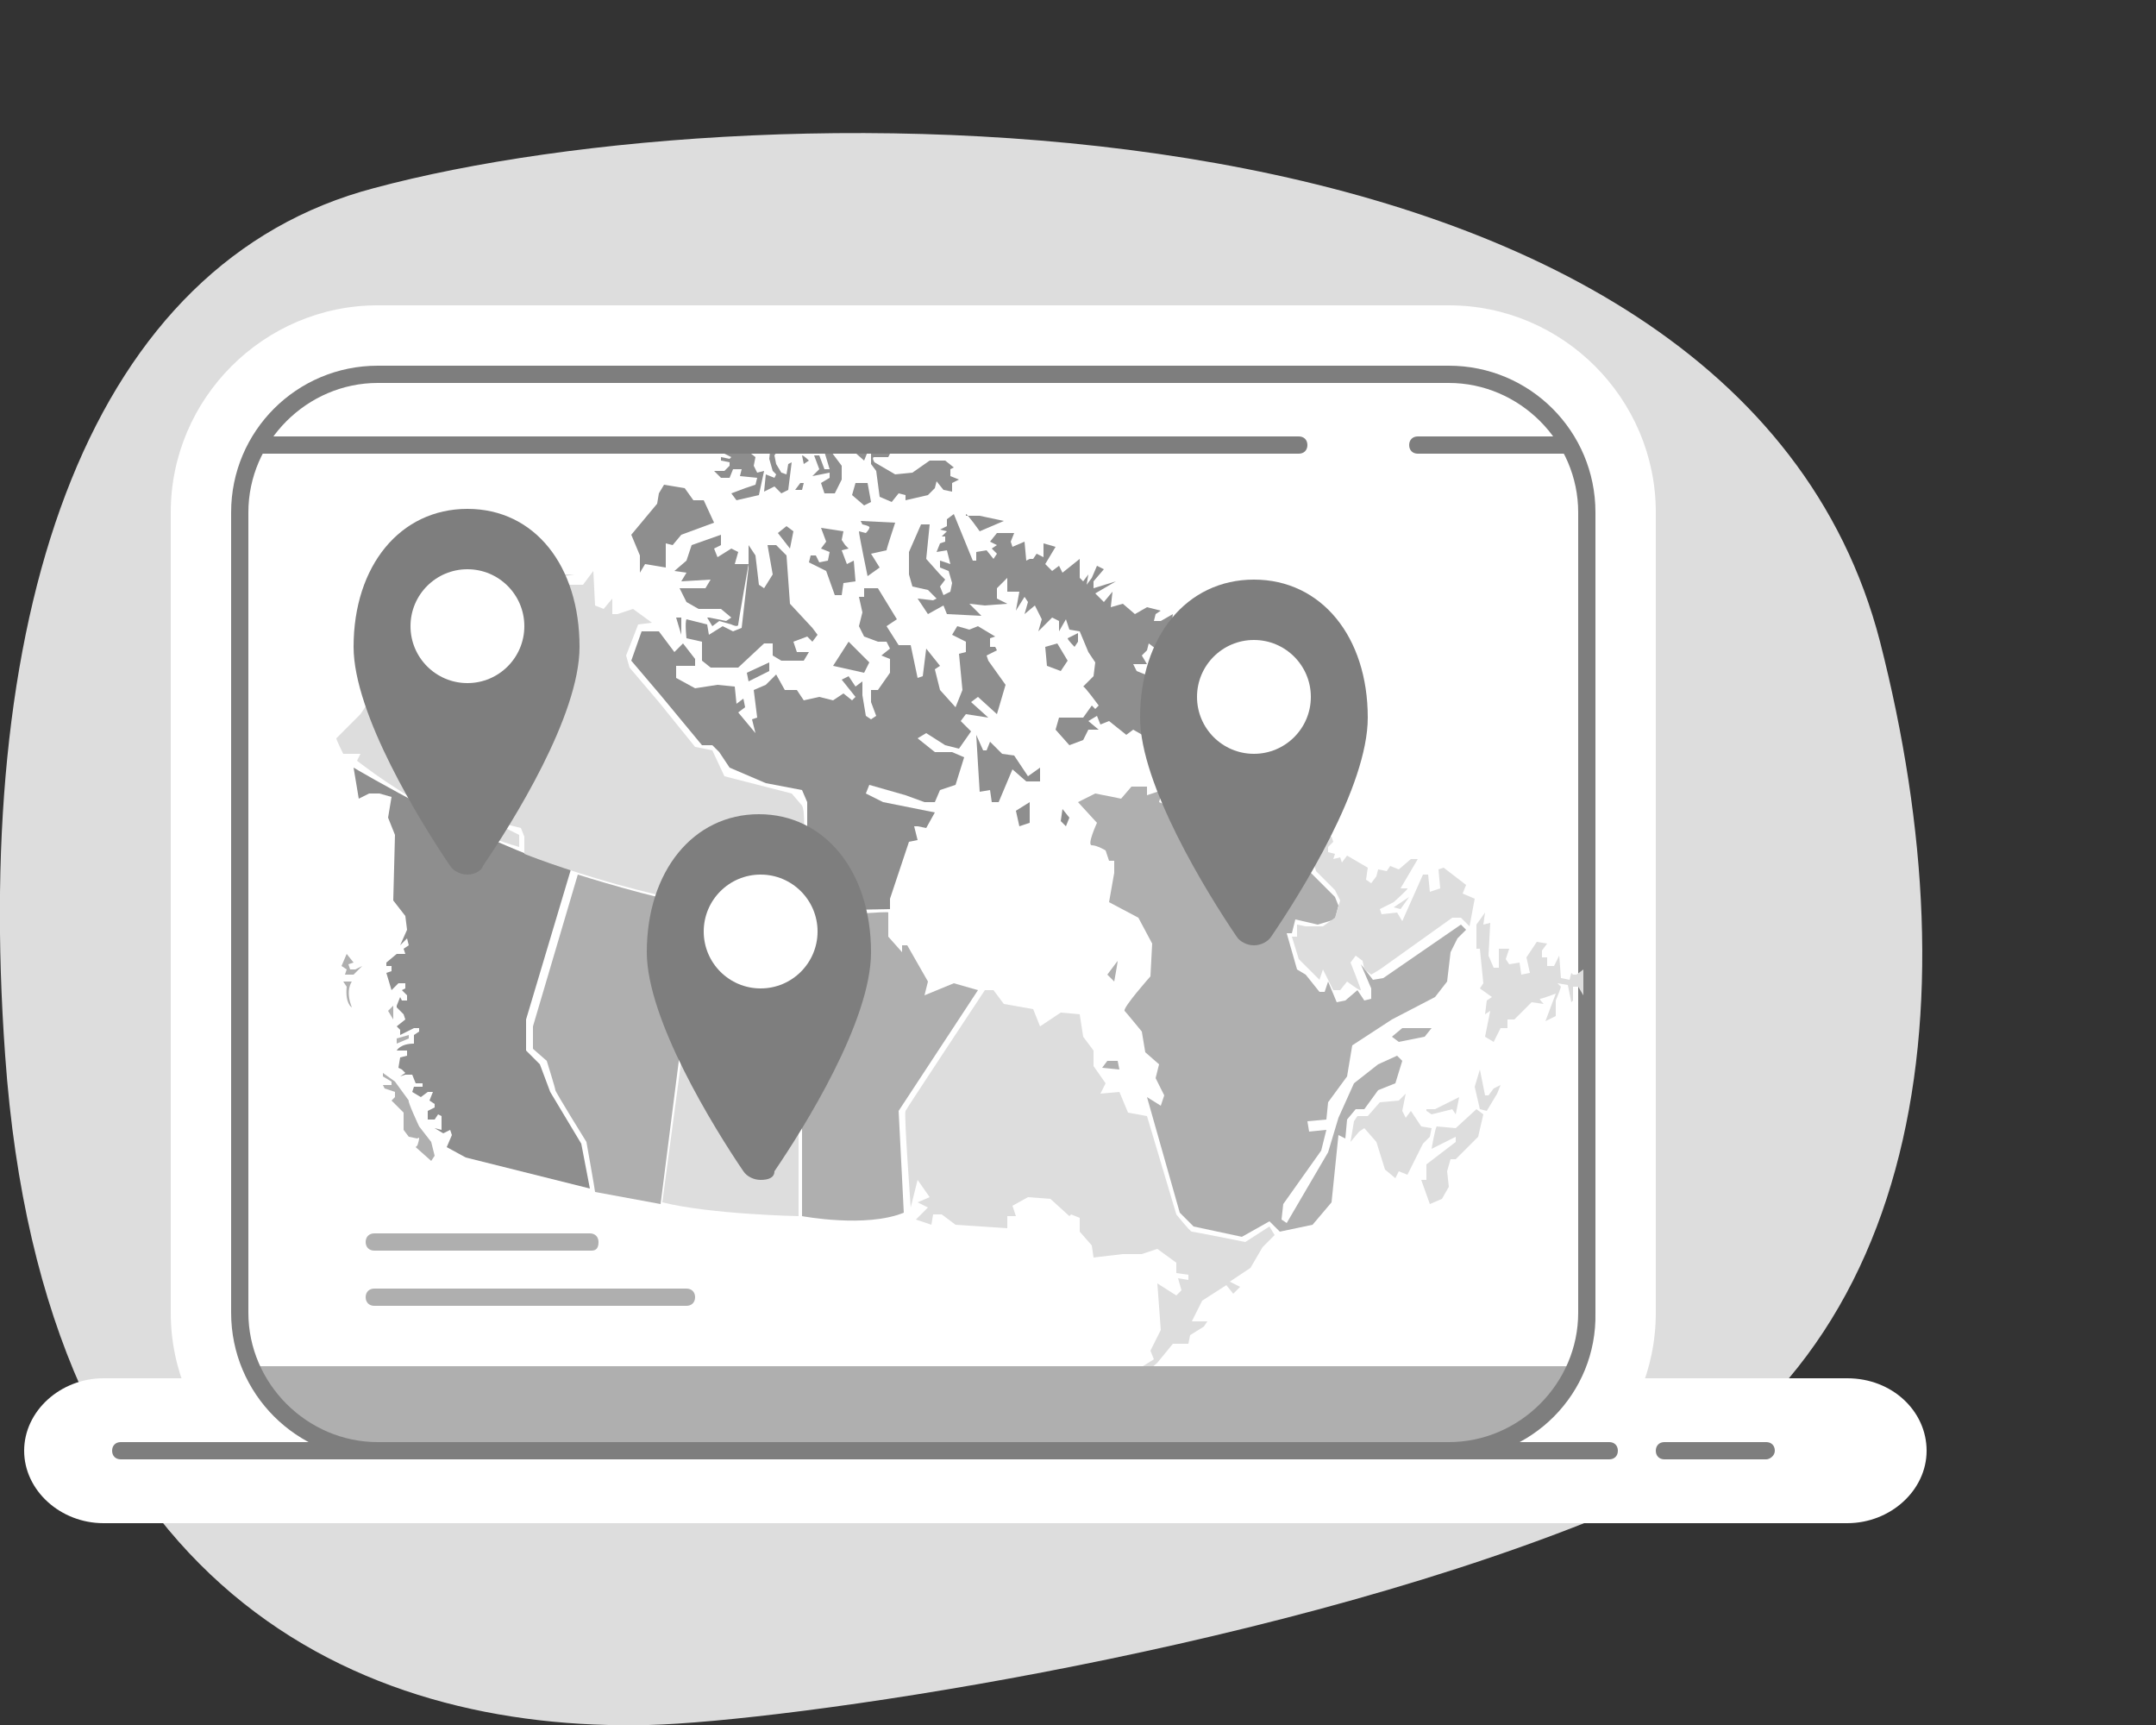<?xml version="1.0" encoding="UTF-8"?>
<svg enable-background="new 0 0 125 100" version="1.1" viewBox="0 0 125 100" xml:space="preserve" xmlns="http://www.w3.org/2000/svg" xmlns:xlink="http://www.w3.org/1999/xlink">
<rect x="0" y="0" width="125" height="100" fill="#333333" stroke="none"/>
<style type="text/css">
	.st0{fill:#DDDDDD;}
	.st1{fill:#FFFFFF;}
	.st2{clip-path:url(#c);}
	.st3{fill:#7E7E7E;}
	.st4{fill:#AFAFAF;}
	.st5{clip-path:url(#a);}
	.st6{fill:#8E8E8E;}
</style>
		<path class="st0" d="m21.7 10.9c22.3-6 78.8-6.6 87.3 26.3 5.5 21.5 2.5 43.1-16.9 51-19.6 7.8-46.7 11.6-54.5 11.8-16.8 0.4-35.1-7.7-37.3-38.8-1.9-26.3 5-46 21.4-50.3z"/>
		<path class="st1" d="M6,88.3c-2.5,0-4.6-1.9-4.6-4.2s2.1-4.2,4.6-4.2h101.1c2.6,0,4.6,1.9,4.6,4.2s-2.1,4.2-4.6,4.2H6z"/>
		<path class="st1" d="m21.9 88.1c-6.6 0-12-5.4-12-12v-46.4c0-6.6 5.4-12 12-12h62.1c6.6 0 12 5.4 12 12v46.4c0 6.6-5.4 12-12 12h-62.1z"/>
					<defs>
						<path id="d" d="m84.1 84.1h-62.2c-4.4 0-8-3.6-8-8v-46.4c0-4.4 3.6-8 8-8h62.1c4.4 0 8 3.6 8 8v46.4c0.1 4.4-3.5 8-7.9 8z"/>
					</defs>
					<clipPath id="c">
						<use xlink:href="#d"/>
					</clipPath>
					<g class="st2">
							<polyline class="st1" points="75.2 25.8 10 25.8 10 19.2 94.8 19.2 94.8 25.8 82.2 25.8"/>
							<path class="st3" d="m95.3 26.3h-13.1c-0.3 0-0.5-0.2-0.5-0.5s0.2-0.5 0.5-0.5h12.2v-5.6h-83.9v5.6h64.8c0.3 0 0.5 0.2 0.5 0.5s-0.2 0.5-0.5 0.5h-65.8v-7.6h85.8v7.6z"/>
						<rect class="st4" x="10" y="79.2" width="84.8" height="6.7"/>
					</g>
		<path class="st3" d="m84.1 84.6h-62.2c-4.7 0-8.5-3.8-8.5-8.5v-46.4c0-4.7 3.8-8.5 8.5-8.5h62.1c4.7 0 8.5 3.8 8.5 8.5v46.4c0.1 4.7-3.7 8.5-8.4 8.5zm-62.2-62.4c-4.1 0-7.5 3.4-7.5 7.5v46.4c0 4.1 3.4 7.5 7.5 7.5h62.1c4.1 0 7.5-3.4 7.5-7.5v-46.4c0-4.1-3.4-7.5-7.5-7.5h-62.1z"/>
		<path class="st3" d="M93.3,84.6H7c-0.3,0-0.5-0.2-0.5-0.5s0.2-0.5,0.5-0.5h86.3c0.3,0,0.5,0.2,0.5,0.5S93.6,84.6,93.3,84.6z"/>
		<path class="st3" d="m102.4 84.6h-5.9c-0.3 0-0.5-0.2-0.5-0.5s0.2-0.5 0.5-0.5h5.9c0.3 0 0.5 0.2 0.5 0.5s-0.3 0.5-0.5 0.5z"/>
		<path class="st4" d="m34.3 72.5h-12.6c-0.3 0-0.5-0.2-0.5-0.5s0.2-0.5 0.5-0.5h12.5c0.3 0 0.5 0.2 0.5 0.5s-0.1 0.5-0.4 0.5z"/>
		<path class="st4" d="m39.8 75.7h-18.1c-0.3 0-0.5-0.2-0.5-0.5s0.2-0.5 0.5-0.5h18.1c0.3 0 0.5 0.2 0.5 0.5s-0.2 0.5-0.5 0.5z"/>
					<defs>
						<rect id="b" x="13" y="26.3" width="81.8" height="52.9"/>
					</defs>
					<clipPath id="a">
						<use xlink:href="#b"/>
					</clipPath>
					<g class="st5">
										<polygon class="st6" points="37.2 36.6 36.6 38.3 38.3 40.3 40.7 43.2 41.3 43.2 41.7 43.6 42.3 44.5 44.4 45.4 46.5 45.8 46.8 46.5 46.8 48.3 46.6 52.8 51.6 52.7 51.6 52.1 52.7 48.8 53.2 48.7 53 47.9 53.2 47.9 53.7 48 54.2 47.1 52.7 46.8 51.2 46.5 50.2 46 50.4 45.5 52.5 46.1 53.6 46.5 54.2 46.5 54.5 45.8 55.4 45.5 55.9 43.9 55.2 43.6 54.2 43.6 53.2 42.8 53.7 42.5 54.8 43.2 55.6 43.4 56.3 42.4 55.7 41.8 56 41.4 57.3 41.6 56.3 40.7 56.7 40.4 57.8 41.4 58.3 39.7 57.3 38.3 57.2 38 57.8 37.7 57.7 37.5 57.4 37.5 57.4 37 57.7 36.9 56.7 36.3 56.2 36.5 55.5 36.3 55.2 36.8 56 37.2 56 37.8 55.6 37.9 55.8 40 55.4 41 54.5 40 54.2 38.8 54.5 38.6 53.7 37.6 53.5 39.2 53.2 39.3 52.8 37.4 52.1 37.4 51.4 36.3 52 35.9 50.9 34.1 50.1 34.1 50.1 34.6 49.8 34.6 50 35.5 49.8 36.3 50.1 36.9 50.9 37.2 51.4 37.2 51.6 37.6 51.1 38 51.6 38.2 51.6 39 50.9 40 50.5 40 50.5 40.7 50.8 41.5 50.5 41.7 50.2 41.5 50 40.3 50 39.5 49.6 39.8 49.2 39.2 48.8 39.4 49.6 40.4 49.4 40.6 48.9 40.2 48.3 40.6 47.5 40.4 46.6 40.6 46.2 40 45.5 40 45 39.1 44.4 39.7 43.7 40 43.9 41.6 43.6 41.7 43.8 42.5 42.8 41.3 43.2 41 43.1 40.5 42.7 40.8 42.6 39.8 41.6 39.7 40.3 39.9 39.2 39.3 39.2 38.6 40.3 38.6 40.3 38.2 39.6 37.3 39.1 37.8 38.2 36.6"/>
									<polygon class="st6" points="49.2 37.2 48.3 38.6 50.1 39 50.4 38.4"/>
									<path class="st6" d="m47.1 36.4l-1.3-1.4-0.2-2.8-0.6-0.6h-0.5l0.3 1.7-0.5 0.8-0.3-0.2-0.2-1.7-0.4-0.6v1.3l-0.4 3.5-0.5 0.2-0.6-0.3-0.8 0.5-0.1-0.6-1.2-0.3c-0.1 0.2 0 1.1 0 1.1l0.9 0.2v1.1l0.5 0.4h1.6l1.5-1.4h0.5v0.7l0.5 0.3h1.3l0.3-0.5h-0.7l-0.2-0.6 0.8-0.3 0.3 0.3 0.3-0.4-0.3-0.4z"/>
									<path class="st6" d="m39.5 36.8v-1h1.5l0.3 0.5 0.4-0.3 0.7 0.2s0.4 0.2 0.4 0c0-0.1 0.6-3.5 0.6-3.5h-0.8l0.2-0.7-0.4-0.2-0.8 0.5-0.2-0.5 0.4-0.2v-0.6l-1.7 0.6-0.3 0.9-0.7 0.6 0.7 0.1-0.3 0.5 1.7-0.1-0.3 0.5h-1.5l0.4 0.8 0.7 0.4h1.3l0.6 0.5-0.3 0.2-1-0.2h-1.9l0.3 1z"/>
									<polygon class="st6" points="43.3 39 44.6 38.4 44.6 38.9 43.4 39.5"/>
									<polygon class="st6" points="37.1 33.2 37.4 32.7 38.6 32.9 38.6 31.5 39 31.6 39.5 31 41.4 30.3 40.8 29 40.2 29 39.7 28.3 38.5 28.1 38.2 28.6 38.1 29.2 36.6 31 37.1 32.2"/>
									<path class="st6" d="m56.6 42.6c0 0.1 0.2 3.3 0.2 3.3l0.6-0.1 0.1 0.7h0.4l0.8-1.9 0.8 0.7h0.8v-0.8l-0.7 0.5-0.8-1.2-0.7-0.1-0.7-0.7-0.2 0.5h-0.2l-0.4-0.9z"/>
									<polygon class="st6" points="59.7 46.5 58.9 47 59.1 47.9 59.7 47.7"/>
									<polygon class="st6" points="61.6 46.9 61.5 47.6 61.8 47.9 62 47.4"/>
									<path class="st6" d="m69.3 43.3l-1.6-0.7-0.3-0.7h1.3l1.7 0.3-0.1-0.6-0.7-0.8 0.4-0.2-0.6-0.5-0.4 0.4-0.1-0.4-3-1.2-0.2-0.4h0.8l-0.3-0.5 0.3-0.3 0.1-0.4 0.8 0.6s0.1-0.5 0.1-0.4 0.3 0.1 0.3 0.1v0.2l0.2-0.8h0.3l0.2 0.6-0.5 0.4 0.7 0.4 0.8 0.1-0.1-0.6-0.4-0.3v-0.3l0.6 0.2-0.4-0.6 0.5-0.2-0.5-0.2-0.2-0.2 0.5-0.3-0.2-0.5-0.7 0.5-0.4 0.2-0.3 0.2 0.1-0.8-0.7 0.4h-0.4l0.1-0.4 0.3-0.2-0.8-0.2-0.7 0.4-0.7-0.6-0.7 0.2 0.1-0.9-0.5 0.6-0.5-0.5 1.2-0.7-1.3 0.4v-0.4l0.6-0.7-0.4-0.2-0.3 0.7-0.3 0.4 0.1-0.6-0.3 0.4-0.2-0.2v-1.1l-1 0.8-0.2-0.4-0.4 0.3-0.4-0.4 0.6-1-0.7-0.2v0.8l-0.4-0.2-0.2 0.3h-0.2l-0.2 0.1-0.1-1.1-0.7 0.3-0.1-0.3 0.2-0.5h-1l-0.4 0.5 0.4 0.2-0.3 0.2 0.3 0.3-0.2 0.3-0.4-0.5-0.6 0.1v0.5h-0.2l-1.1-2.7-0.4 0.3v0.4l-0.4 0.2 0.4 0.1-0.3 0.3h0.2v0.3l-0.3 0.1-0.2 0.5 0.6-0.1 0.2 0.8-0.6-0.2v0.4l0.5 0.2 0.2 0.7-0.1 0.5-0.4 0.2-0.2-0.5 0.3-0.4-0.3-0.3-0.8-0.9 0.2-2h-0.5l-0.7 1.6v1.3l0.2 0.7 0.9 0.2 0.5 0.5-0.2 0.1-0.9-0.1 0.6 0.9 0.9-0.5 0.2 0.5 2 0.1-0.7-0.7 0.9 0.1 1.3-0.1-0.6-0.3v-0.6l0.6-0.6v0.8h0.7l-0.2 1.1 0.5-0.8 0.2 0.3-0.2 0.7 0.6-0.5 0.4 0.8-0.2 0.7 0.8-0.8 0.4 0.2v0.6l0.4-0.7 0.2 0.6 0.6 0.1 0.5 1.2 0.4 0.6-0.1 0.8-0.6 0.6c0.1 0 0.9 1.1 0.9 1.1l-0.2 0.2-0.2-0.2-0.5 0.7h-1.4l-0.2 0.7 0.8 0.9 0.8-0.3 0.3-0.6h0.6l-0.6-0.5 0.5-0.3 0.2 0.5 0.5-0.2 1 0.8 0.4-0.3 0.7 0.4-0.1 0.5 1.4 0.2 1.3 0.4 1.5-0.2v-0.4l-1.2 0.1z"/>
									<polygon class="st6" points="60.6 37.5 61.3 37.3 61.9 38.3 61.5 38.9 60.7 38.6"/>
									<path class="st6" d="M61.9,37c0,0.1,0.4,0.5,0.4,0.5l0.2-0.3v-0.5L61.9,37z"/>
									<path class="st6" d="M56,29.8c0.1,0,0.8,1,0.8,1l1.4-0.6l-1.4-0.3H56V29.8z"/>
									<path class="st6" d="m49.8 30.8c0 0.2 0.5 2.6 0.5 2.6l0.7-0.5-0.5-0.8 0.9-0.2c0-0.1 0.5-1.6 0.5-1.6l-2-0.1 0.1 0.2s0.5 0.1 0.4 0.2c0 0.1-0.2 0.3-0.2 0.3l-0.4-0.1z"/>
									<polygon class="st6" points="48.9 30.8 47.6 30.6 47.9 31.4 47.6 31.8 48.1 32 48 32.5 47.5 32.6 47.3 32.2 47 32.2 46.9 32.6 47.9 33.1 48.4 34.5 48.8 34.5 48.9 33.8 49.6 33.7 49.5 32.5 49.1 32.7 48.8 31.9 49.2 31.8 49 31.6 48.8 31.3"/>
									<path class="st6" d="m50.3 28h-0.7l-0.2 0.7 0.7 0.6 0.4-0.2-0.2-1.1z"/>
									<path class="st6" d="m50.5 26v0.9l0.3 0.4 0.2 1.5 0.7 0.3 0.4-0.5 0.4 0.1v0.3l1.3-0.3 0.4-0.4 0.1-0.4 0.4 0.5 0.5 0.1v-0.5l0.4-0.2-0.5-0.2v-0.4l0.2-0.1-0.5-0.4h-0.9l-1 0.7-1 0.1-1.2-0.7s-0.2-0.3 0-0.3 0.8 0 0.8 0l0.1-0.2-0.7-0.3h-0.4z"/>
									<path class="st6" d="m51.8 23.9c0.1 0 0.1 0.5 0.1 0.5l0.5 0.3-1.1 0.9 0.2 0.4 1-0.2 0.3 0.3v-0.4l0.4-0.3h0.4v0.3l0.2-0.5 0.4 0.2v0.6l0.9-1-0.5-0.2v-0.4l-0.8 0.2-0.3-0.9 0.3 0.1 0.2 0.2h0.7s-0.3-0.4-0.2-0.4-0.1-0.6-0.1-0.6l0.8-0.3-0.4-0.3 0.1-1h-0.7l-0.2-0.7 0.8-0.4-0.4-0.6h0.8s-0.3-1.5-0.2-1.6 0.5-1.3 0.5-1.3l-0.8 0.6v-0.5l-0.4-0.1 0.8-0.6 0.3-0.8-0.5-0.2-0.4-0.4-0.5 0.2-0.3 0.7-0.1-0.7h-0.6l-0.1 0.3-0.5-0.1h-0.6l0.4 0.4-0.4-0.1-0.4-0.1v0.4l0.2 0.1-0.3 0.1 0.1 0.4v0.6l-0.2-0.1-0.2-0.5-0.3 0.4 0.2 0.2-0.6 0.5h-0.3l-0.3 0.5s0.8-0.3 0.7-0.2c0 0.1-0.1 1-0.1 1l0.8-0.6-0.3 0.6 0.2 0.4 0.4-0.7v0.8l0.4-0.1v-0.5l0.3 0.5 0.5-0.3-0.2-1.1h0.5l-0.1 0.7 0.6-0.3 0.2 0.3-0.5 0.5-0.8 0.9 0.3 0.3-0.4 0.1h-0.3l-0.4-0.2-0.1 0.5 0.6 0.1 0.2 0.5 0.3 0.3 0.6 0.1v0.3l-0.3 0.4h-0.6l-0.3 0.7h0.3l0.4-0.1v1.1s0.4 0 0.4 0l0.1-0.4 0.2 0.1v0.8h-0.6l-0.9-0.6z"/>
									<polygon class="st6" points="50.9 24.4 50.9 24.7 51.3 24.6"/>
									<polygon class="st6" points="45.1 30.9 45.8 31.8 46 30.8 45.6 30.5"/>
									<path class="st6" d="m42.4 28.6l0.3 0.4 1.3-0.3 0.3-1.4-0.4 0.1-0.2-0.4 0.1-0.5-0.9-0.7-0.1 0.4-0.4 0.1h-0.4l0.4 0.2-0.1 0.1-0.5-0.1v0.2l0.5 0.1v0.2l-0.3 0.3h-0.6l0.4 0.4h0.5l0.2-0.5h0.5l-0.1 0.4 1 0.1-0.1 0.4-0.6 0.2-0.8 0.3z"/>
									<polygon class="st6" points="44.4 27.5 44.3 28.5 44.9 28.2 45.3 28.6 45.7 28.4 45.9 26.8 45.7 26.9 45.6 27.5 45.3 27.4 45 26.9 44.9 26.4 45.1 26.1 45 25.6 44.7 25.7 44.6 26.6 44.8 27.3 45 27.5 44.9 27.7"/>
									<polygon class="st6" points="47.1 27.6 47.5 27.2 47.2 26.4 47.5 26.4 47.8 27.2 48.1 27.2 47.8 26.2 48.2 26.2 48.8 27 48.8 27.8 48.4 28.6 47.8 28.6 47.6 28 48.1 27.7 48.1 27.4 47.6 27.5"/>
									<path class="st6" d="m46.5 26.4l0.1 0.5 0.3-0.2s-0.3-0.3-0.4-0.3z"/>
									<polygon class="st6" points="46.4 28 46.1 28.4 46.5 28.4 46.6 28"/>
									<polygon class="st6" points="49.3 25.4 49.3 26 50.1 26.7 50.3 26.2 50 25.7"/>
									<polygon class="st6" points="46.2 24.3 46.2 24.8 46.5 25.1 46.7 24.8"/>
									<polygon class="st6" points="44.7 23.7 44 23.7 43.8 24.2 44.2 24.5 44.6 24.4 44.5 24"/>
									<rect class="st6" x="43.4" y="23.5" width=".2" height=".2"/>
									<path class="st6" d="m42.7 24.1l-0.3 0.6-0.3-0.1-0.1-0.3-2 1.3v0.2l0.3 0.1h0.2v-0.2h0.2v0.4h0.3v-0.6l0.2-0.1 0.2 0.3 0.4-0.7h0.3l-0.1 0.7 0.6-0.5-0.2-0.3 0.3-0.3v-0.5z"/>
									<polygon class="st6" points="44.2 22.9 44.8 22.6 45 23.1"/>
									<polygon class="st6" points="46.9 21.7 46.5 21.9 46.5 22.3 46.9 22.3 47 23.1 46.5 23 46.6 23.3 47.5 23.3 48.1 24 47.5 22.2 47.1 22.3"/>
									<path class="st6" d="m48.6 22.5v0.7l0.5 0.9 0.3-0.2 0.1-0.7-0.9-0.7z"/>
									<polygon class="st6" points="49.4 24.3 50 24.3 50 24.6 49.5 24.7 49.3 24.5"/>
									<path class="st6" d="m49.6 21.3h0.5l0.2 0.3-0.4 0.2-0.1 0.5 0.5 0.2s0 0.3-0.1 0.3-0.2 0.2-0.2 0.2l0.4 0.4 0.2-0.3h0.3l-0.2-0.5h0.4l0.1 0.5 0.2-0.5-0.2-0.3-0.2-0.4 0.2-0.2s0.2 0.3 0.2 0.4 0.5-0.8 0.5-0.8l-0.2-0.3-0.4 0.1v-0.4l-1.5-1.9-0.4 0.3 0.3 0.5-0.3 0.2h-0.3v0.3l0.5 0.2v0.3l-0.4-0.2v0.5l0.5 0.2-0.1 0.2z"/>
									<polygon class="st6" points="48.1 20.7 48.3 20.7 48.4 21"/>
											<path class="st4" d="m66.5 63.6l1.9 6.7 0.8 0.8 2.8 0.6 1.6-0.9 0.6 0.6 1.9-0.4 1.1-1.3 0.4-3.9 0.4 0.2 0.1-1.1 0.5-0.6h0.5l0.8-1.1 1-0.4 0.4-1.3-0.3-0.3-1.1 0.5-1.4 1.1-0.9 2-0.6 2-2.4 4.1-0.3-0.2 0.1-0.9 2.2-3.1 0.3-1.2-1 0.1-0.1-0.6 1.1-0.1 0.1-1 1.1-1.5 0.3-1.8 2.3-1.5 2.5-1.3 0.7-0.9 0.2-1.7 0.4-0.8 0.5-0.5-0.3-0.3-4.5 3.1-0.6 0.1-0.7-0.9 0.6 1.4v0.6l-0.4 0.1-0.4-0.6-0.7 0.6-0.5 0.1-0.5-1.2-0.2 0.6h-0.3l-0.8-1-0.5-0.3-0.6-2.1h0.3l0.2-0.8 1.3 0.3 1-0.3 0.2-0.8-0.2-0.5-1.4-1.4-0.3-1.1-0.9-0.6-0.6-1.6h-0.5l-1-1.5v0.7l0.3 0.2v0.6l0.4 0.3-0.3 0.9-0.6 1.5-0.3-0.8-0.3-0.1 0.1 0.7-0.6-0.7-0.7 0.5-0.1 0.4-0.5-0.3 0.4-0.6-0.7-1.1-0.7 0.3-0.2-0.3 0.6-0.6-0.3-0.9h-0.9l-0.4 0.3-0.7-0.3 0.2-0.7-0.9 0.3v-0.5h-0.9l-0.6 0.7-1.5-0.3-1 0.5 1.1 1.2s-0.6 1.3-0.3 1.3 0.8 0.3 0.8 0.3l0.2 0.6h0.3v0.7l-0.3 1.7 1.7 0.9 0.8 1.5-0.1 1.9s-1.6 1.8-1.5 2c0.1 0.1 1 1.2 1 1.2l0.2 1.2 0.8 0.7-0.2 0.8 0.5 1-0.2 0.6-0.8-0.5z"/>
										<path class="st4" d="m64.8 55.7c0 0.1-0.2 1.2-0.2 1.2l-0.4-0.4 0.6-0.8z"/>
										<polygon class="st4" points="63.9 61.9 64.2 61.5 64.8 61.5 64.9 62"/>
										<polygon class="st4" points="80.7 60.1 81.3 59.6 83 59.6 82.6 60.1 81.1 60.4"/>
										<path class="st0" d="m72.9 45.5l0.8 1.5h0.6l0.7 1.7 1 0.7 0.3 1.1 1.1 1.1 0.3 0.6-0.3 1-0.7 0.5h-1l-0.5-0.1v0.7h-0.3l0.4 1.3 1.2 1.2 0.2-0.6 0.6 1.2h0.4l0.4-0.5s0.8 0.6 0.8 0.5-0.6-1.6-0.6-1.6l0.3-0.4 0.4 0.3 0.1 0.5 0.4 0.3 0.5-0.3 4.2-3h0.5l0.5 0.5 0.3-1.6-0.7-0.3 0.2-0.5-1.3-1-0.3 0.1 0.1 1.1-0.6 0.2-0.1-1h-0.3l-1.2 2.7-0.3-0.5-0.9 0.1-0.1-0.3 0.8-0.4s0.9-0.8 0.8-0.8-0.4 0-0.4 0l1-1.7h-0.4l-0.7 0.6-0.5-0.2-0.2 0.3-0.5-0.1-0.1 0.4-0.3 0.4-0.3-0.2 0.1-0.7-1.2-0.7-0.3 0.4-0.1-0.3-0.4 0.1 0.1-0.3-0.4-0.1v-0.3l0.3-0.3-0.1-0.3-0.8 0.2-0.2-0.2 0.1-0.5-0.3-0.1-0.2 0.3h-0.4l0.1-0.6-0.4 0.4-0.2-0.3 0.1-0.7-0.7-0.3v-0.4l-0.6 0.1-0.8-0.9z"/>
										<path class="st0" d="m86.1 52.9l-0.5 0.7v1.4h0.2l0.2 2-0.2 0.3 0.7 0.5-0.3 0.2-0.1 0.8 0.3-0.2-0.3 1.5 0.5 0.3 0.4-0.8h0.4v-0.5h0.4l1-1 0.7 0.1s-0.3-0.3-0.2-0.3 0.9-0.3 0.9-0.3l-0.6 1.6 0.6-0.3v-0.9s0.2-0.5 0.2-0.5l0.1-0.3-0.2-0.2 0.6 0.1 0.2 1 0.1-0.1v-0.8h0.3l0.3 0.5v-1.5l-0.4 0.3h-0.2l-0.1-0.1-0.1 0.4-0.5-0.1-0.1-1.3-0.3 0.6h-0.4v-0.5h-0.3v-0.4l0.3-0.4-0.6-0.1-0.6 0.9 0.2 0.9-0.5 0.1-0.1-0.7-0.6 0.1-0.2-0.3 0.2-0.6h-0.6v1.1h-0.3l-0.3-0.7 0.1-1.9-0.4 0.1 0.1-0.7z"/>
										<polygon class="st0" points="78.3 66.2 78.5 65 78.7 64.7 79.3 64.7 80 63.9 81.1 63.8 81.5 63.4 81.3 64.4 81.5 64.8 81.8 64.4 82.4 65.3 83 65.4 82.9 65.9 82.5 66.3 81.6 68.1 81.1 67.9 80.9 68.3 80.3 67.8 79.8 66.2 79.1 65.4 78.8 65.6"/>
										<path class="st0" d="m82.7 64.4l0.3 0.2 1.2-0.3 0.2 0.3 0.2-1-1.4 0.7h-0.5v0.1z"/>
										<polygon class="st0" points="85.8 62 85.5 63 85.8 64.3 86.2 64.4 86.8 63.4 87 62.9 86.6 63.1 86.3 63.5 86.1 63.5"/>
										<path class="st0" d="m83.3 65.3c-0.1 0.1-0.3 1.3-0.3 1.3l1.4-0.7v0.3l-1.7 1.3v0.9h-0.3l0.5 1.4 0.7-0.3 0.4-0.7-0.1-0.9 0.2-0.7h0.3l1.3-1.3 0.3-1.3-0.4-0.3-1.2 1.1-1.1-0.1z"/>
										<polygon class="st0" points="80.8 52.6 81.2 52.7 81.7 52"/>
										<path class="st6" d="m20.5 44.5s7.4 4.4 12.6 5.9l-2.6 8.7v1.8l0.8 0.8 0.6 1.6 1.8 3 0.5 2.6-7.2-1.8-1.1-0.6 0.3-0.7-0.1-0.3-0.4 0.2-0.5-0.3 0.4 0.1v-0.8l-0.2-0.1-0.2 0.3h-0.4v-0.5l0.4-0.2v-0.2l-0.3-0.2 0.2-0.5h-0.3l-0.4 0.3-0.5-0.3 0.1-0.3h0.5v-0.2h-0.4l-0.2-0.5h-0.4l-0.3 0.1 0.3-0.2-0.2-0.2-0.2-0.1 0.1-0.6 0.4-0.1v-0.3h-0.6s0.2-0.4 1-0.4v-0.5l0.3-0.2v-0.2h-0.3l-0.8 0.4v-0.3l-0.2-0.2 0.5-0.4-0.1-0.3-0.4-0.4v-0.1l0.2-0.5 0.1 0.2h0.3v-0.3l-0.3-0.3 0.2-0.1v-0.3h-0.4l-0.4 0.4-0.3-1 0.3-0.1v-0.3h-0.3v-0.2l0.6-0.5h0.5l-0.1-0.3 0.3-0.2-0.1-0.4-0.4 0.4 0.4-0.9-0.1-0.8-0.7-0.9 0.1-3.8-0.4-1 0.2-1.2-0.7-0.2h-0.6l-0.6 0.3-0.3-1.8z"/>
										<path class="st4" d="m20.1 55.3l-0.3 0.7 0.3 0.2-0.1 0.3h0.5l0.5-0.5-0.4 0.2h-0.3l-0.1-0.3 0.3-0.1-0.4-0.5z"/>
										<path class="st4" d="m19.9 56.9h0.5s-0.4 0.5 0 1.5c0 0-0.4-0.2-0.3-1.2l-0.2-0.3z"/>
										<polygon class="st4" points="22.8 58.3 22.8 59.1 22.5 58.6"/>
										<path class="st4" d="M23,60.2v0.3l0.7-0.3V60L23,60.2z"/>
										<path class="st4" d="m22.2 62.2v0.2l0.5 0.3v0.2h-0.5l0.1 0.2 0.6 0.2v0.3l-0.2 0.2 0.7 0.7v1l0.3 0.4 0.5 0.1s0.1-0.1 0.1 0-0.1 0.4-0.1 0.4l-0.1 0.1 0.9 0.8 0.2-0.3-0.2-0.8-0.7-0.9s-0.7-1.5-0.6-1.5l-0.8-1.1-0.7-0.5z"/>
										<path class="st4" d="m34.5 69.1c0-0.1-0.5-2.9-0.5-2.9s-1.8-2.9-1.8-3-0.5-1.7-0.5-1.7l-0.8-0.7v-1.3l2.6-8.8s4.4 1.4 7 1.8l-2.2 17.3-3.8-0.7z"/>
									<path class="st4" d="m46.5 53.1v17.4s3.7 0.7 5.9-0.2l-0.3-5.9 4.6-7-1.4-0.4-1.7 0.7 0.2-0.8-1.2-2.1h-0.3v0.4l-0.8-0.9v-1.4c0.1-0.1-3.1 0.2-5 0.2z"/>
									<path class="st0" d="m40.7 52.5s4 0.5 5.6 0.5v17.5s-5.1-0.1-7.9-0.8l2.3-17.2z"/>
									<path class="st0" d="m52.8 70c0-0.1-0.4-5.4-0.3-5.6s4.6-7 4.6-7h0.5l0.6 0.8 1.7 0.3 0.4 1 1.2-0.8 1.1 0.1 0.2 1.3 0.6 0.8v0.9l0.7 1-0.3 0.6 1.1-0.1 0.5 1.2 1.1 0.2 1.7 5.7s0.8 1 0.9 1 3.1 0.6 3.1 0.6l1.4-0.9 0.3 0.5-0.7 0.7-0.7 1.2-1.2 0.8 0.6 0.3-0.4 0.4-0.4-0.5-1.4 0.9-0.6 1.2h0.9l-0.2 0.3-0.8 0.5-0.1 0.5h-0.9l-0.9 1.1-0.8 0.7-0.2-0.4 0.8-0.5-0.2-0.5 0.6-1.2-0.2-2.7 1.1 0.7 0.3-0.3-0.2-0.7 0.6 0.1v-0.3l-0.7-0.1v-0.6l-1.1-0.8-0.9 0.3h-1.1l-1.7 0.2-0.1-0.7-0.7-0.8v-0.8l-0.5-0.2-0.1 0.1-1.1-1-1.3-0.1-0.9 0.5 0.2 0.6h-0.5v0.7l-3-0.2-0.8-0.6h-0.5l-0.1 0.6-0.9-0.3 0.7-0.7-0.6-0.3 0.7-0.3-0.7-1-0.4 1.6z"/>
								<path class="st0" d="m19.5 42.8c0 0.1 0.4 0.9 0.4 0.9h1l-0.2 0.4s4.5 3.6 9.4 5v-0.7l-0.8-0.4-0.5-0.8c0.1-0.2-0.7-2.7-0.7-2.7l0.5-2.6-0.6-1.4v-0.7l0.6-0.6v-0.6l-0.4-0.4 0.4-0.7v-0.9l-0.7-0.3v-0.5l1.5-2.4-0.6-0.5-0.6-1.9-0.5 0.1-6.8 10.3-1.4 1.4z"/>
								<path class="st0" d="m29.5 33.7l-1.3 2.3 0.6 0.3v1l-0.3 0.7v0.3l0.3 0.3v0.6l-0.4 0.7-0.2 0.7 0.6 1.1-0.4 2.8 0.7 2.6 0.3 0.7 0.8 0.2 0.2 0.5v1s9 3.6 15.8 3.3c0 0 0.7-5.4 0.3-6.1l-0.6-0.7-3.9-1-0.7-1.5-1-0.2-2.1-2.6-1.7-2-0.2-0.7 0.7-1.8 0.8-0.1-1.1-0.8-0.9 0.3h-0.3v-0.9l-0.5 0.6-0.5-0.2-0.1-2-0.6 0.8h-1.3l-0.5 0.5-0.1-0.5-1.2 0.6-0.1-0.5 0.9-0.4 1.8-0.3h-1.7l-0.9 0.1v-0.3l0.3-0.4h-0.6l-0.7 0.5 0.1 0.7-0.3 0.2v-0.4z"/>
					</g>
				<path class="st3" d="m50.2 55.2c0 3.9-4 10.2-5.5 12.4-0.3 0.4-0.9 0.4-1.1 0-1.6-2.2-5.6-8.5-5.6-12.4 0-4.8 2.7-7.5 6-7.5s6.2 2.7 6.2 7.5z"/>
				<path class="st3" d="m44.1 68.4c-0.4 0-0.8-0.2-1-0.5-1.7-2.5-5.6-8.8-5.6-12.7 0-4.7 2.7-8 6.5-8s6.5 3.3 6.5 8c0 4-3.9 10.2-5.6 12.7 0 0.4-0.4 0.5-0.8 0.5zm0-20.2c-3.3 0-5.5 2.8-5.5 7 0 3.8 4.1 10.3 5.4 12.2 0 0.1 0.1 0.1 0.2 0.1 0 0 0.1 0 0.2-0.1 1.3-1.9 5.4-8.4 5.4-12.2-0.1-4.2-2.4-7-5.7-7z"/>
			<circle class="st1" cx="44.1" cy="54" r="3.3"/>
				<path class="st3" d="m78.8 41.6c0 3.9-4 10.2-5.5 12.5-0.3 0.4-0.9 0.4-1.1 0-1.5-2.3-5.5-8.6-5.5-12.5 0-4.8 2.7-7.5 6.1-7.5s6 2.7 6 7.5z"/>
				<path class="st3" d="m72.7 54.8c-0.4 0-0.8-0.2-1-0.5-1.7-2.5-5.6-8.8-5.6-12.7 0-4.7 2.7-8 6.6-8s6.6 3.3 6.6 8c0 4-3.9 10.2-5.6 12.7-0.2 0.3-0.6 0.5-1 0.5zm0-20.3c-3.3 0-5.6 2.8-5.6 7 0 3.8 4.1 10.3 5.4 12.2 0.1 0.1 0.2 0.1 0.3 0 1.3-1.9 5.4-8.4 5.4-12.2 0.1-4.1-2.2-7-5.5-7z"/>
			<circle class="st1" cx="72.7" cy="40.4" r="3.3"/>
				<path class="st3" d="m33.2 37.4c0 3.9-4 10.2-5.5 12.5-0.3 0.4-0.9 0.4-1.1 0-1.6-2.3-5.6-8.6-5.6-12.5 0-4.8 2.7-7.5 6.1-7.5s6.1 2.8 6.1 7.5z"/>
				<path class="st3" d="m27.1 50.7c-0.4 0-0.8-0.2-1-0.5-1.7-2.5-5.6-8.8-5.6-12.7 0-4.7 2.7-8 6.6-8s6.5 3.3 6.5 8c0 4-3.9 10.2-5.6 12.7-0.1 0.3-0.5 0.5-0.9 0.5zm0-20.3c-3.3 0-5.6 2.8-5.6 7 0 3.8 4.1 10.3 5.4 12.2 0.1 0.1 0.2 0.1 0.3 0 1.3-1.9 5.4-8.4 5.4-12.2 0.1-4.2-2.2-7-5.5-7z"/>
			<circle class="st1" cx="27.1" cy="36.3" r="3.3"/>
</svg>
